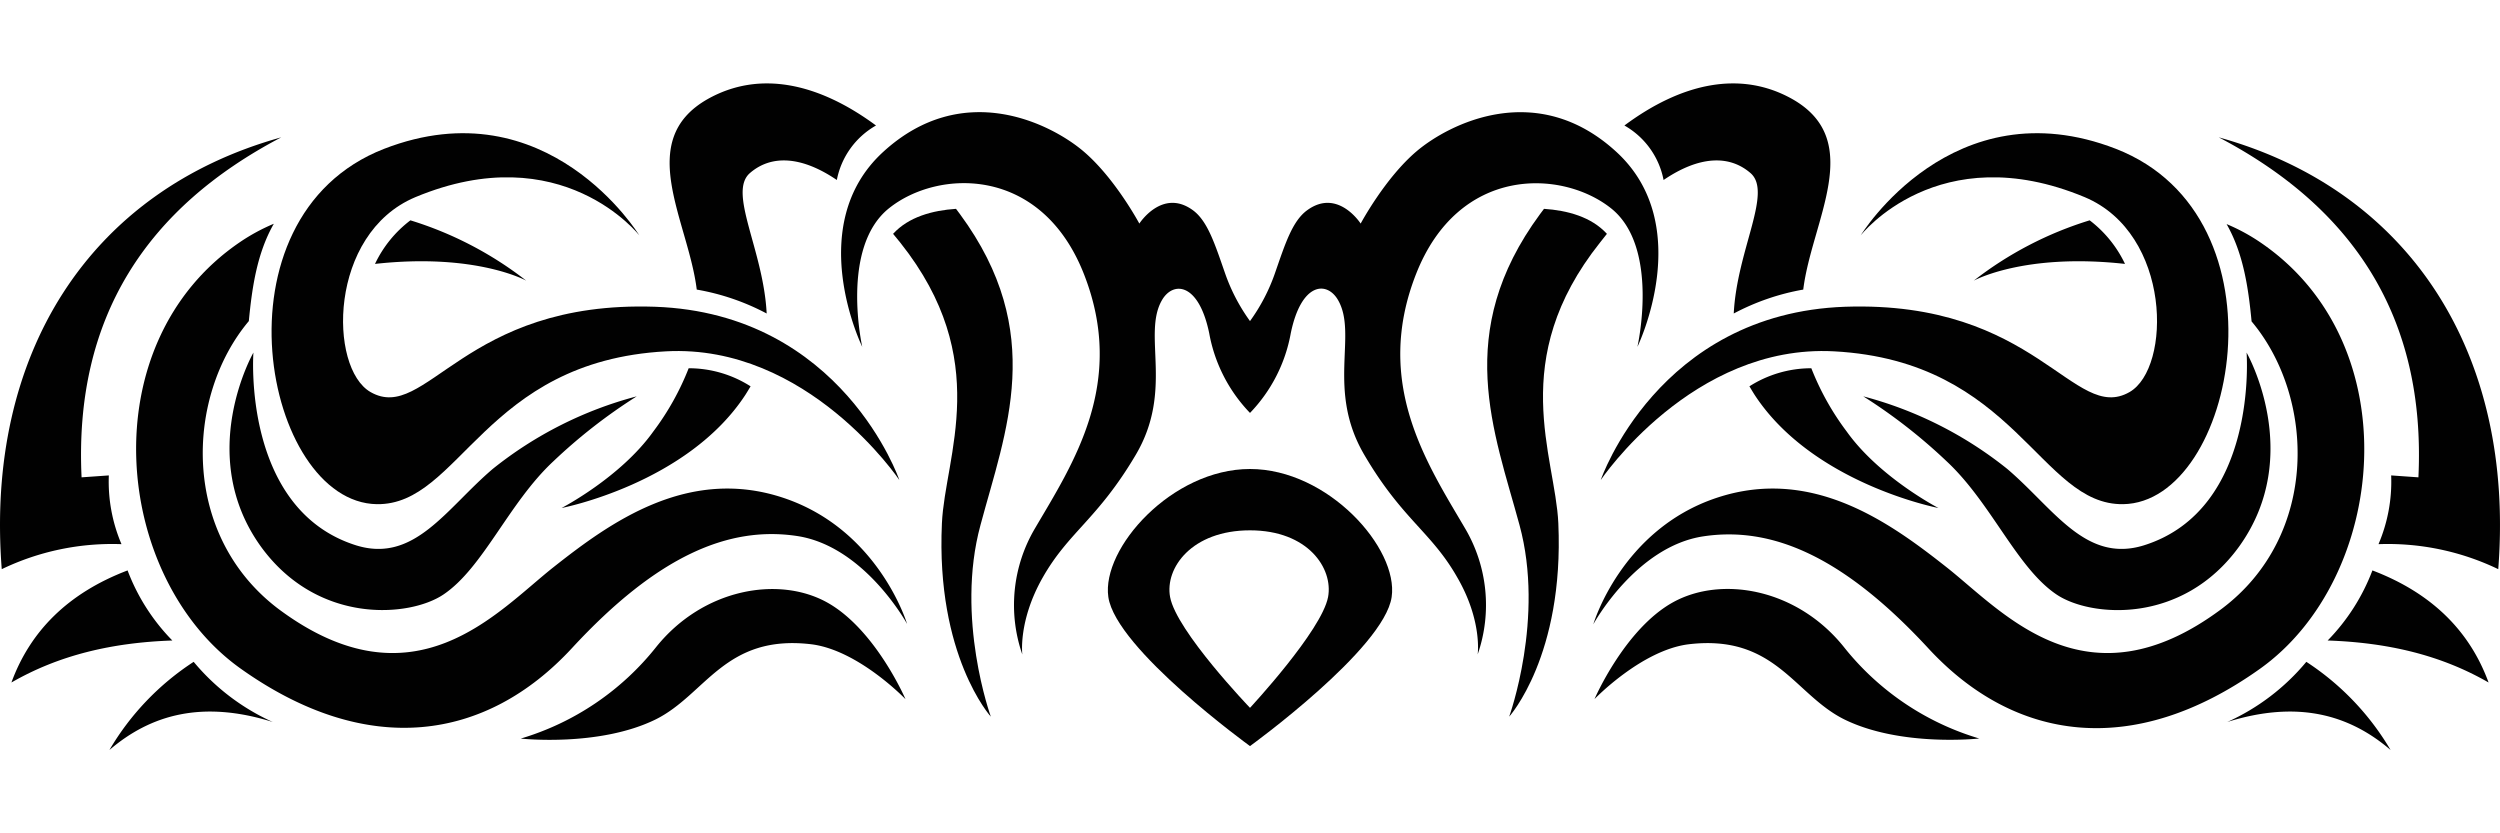 <svg id="Layer_1" data-name="Layer 1" xmlns="http://www.w3.org/2000/svg" viewBox="0 0 300 100"><defs><style>.cls-1{fill:#010101;}</style></defs><path class="cls-1" d="M150,49.55A18.49,18.49,0,0,0,154.89,40c1.26-6.14,4.34-6.3,5.67-4,2.39,4.12-1.42,10.77,3.15,18.57s8.06,9.24,11.18,14.75c3,5.19,2.43,9.21,2.43,9.21a18.09,18.09,0,0,0-1.52-15.14c-4.57-7.79-11-17.42-5.88-30.49S187.45,20.32,193.33,25s3.16,16.62,3.16,16.62,7.08-14.56-2.51-23.38-20.14-3.33-23.95-.12-6.75,8.71-6.75,8.71-2.74-4.29-6.42-1.6c-1.79,1.3-2.65,4.07-3.86,7.54a22.21,22.21,0,0,1-3,5.76,22.21,22.21,0,0,1-3-5.76c-1.21-3.47-2.08-6.24-3.85-7.54-3.68-2.69-6.43,1.6-6.43,1.6s-2.94-5.5-6.75-8.71-14.37-8.71-24,.12-2.5,23.38-2.5,23.38S100.79,29.72,106.67,25s18.29-5.16,23.41,7.91-1.31,22.7-5.88,30.49a18.09,18.09,0,0,0-1.52,15.14s-.52-4,2.43-9.21c3.12-5.51,6.6-7,11.18-14.75s.76-14.45,3.15-18.57c1.33-2.29,4.41-2.13,5.67,4A18.49,18.49,0,0,0,150,49.55Z"/><path class="cls-1" d="M33.75,16.48C10.66,22.9-1.79,42.58.21,68.3a30.56,30.56,0,0,1,14.37-3,19.1,19.1,0,0,1-1.52-8.25l-3.27.23C8.87,38,17.69,24.9,33.75,16.48Z"/><path class="cls-1" d="M1.37,81.9c2.26-6.17,6.8-10.73,13.94-13.45a24.23,24.23,0,0,0,5.37,8.41C13.48,77.11,7.12,78.59,1.37,81.9Z"/><path class="cls-1" d="M13.13,90A31.86,31.86,0,0,1,23.24,79.42a26.5,26.5,0,0,0,9.49,7.22C24.32,84,18.11,85.73,13.13,90Z"/><path class="cls-1" d="M63.15,33.68a43.35,43.35,0,0,0-13.9-7.24A14.17,14.17,0,0,0,45,31.67C57.11,30.32,63.15,33.68,63.15,33.68Z"/><path class="cls-1" d="M94,59.74c-11.47-3.82-20.84,3-27.59,8.33s-16.72,17.14-33,5C21.68,64.2,22.23,47.61,29.86,38.53c.39-4.1,1-8.18,3-11.68a23.09,23.09,0,0,0-4,2.16c-18.1,12.24-15.24,40.36,0,51.21s29.47,8.71,39.78-2.45,18.88-14.67,27-13.45,13.21,10.55,13.21,10.55S105.47,63.56,94,59.74Z"/><path class="cls-1" d="M76.72,28.25s-11-18-30.63-10.39C25,26.08,31.71,60.29,45.22,60.5c10,.15,12.86-17.16,34.7-18.34,17-.92,28,15.44,28,15.44s-6.83-20-29.33-20.79c-23-.78-27.44,14.06-34.12,10.24-5.05-2.89-5.08-19,5.37-23.39C67.43,16.33,76.72,28.25,76.72,28.25Z"/><path class="cls-1" d="M30.41,42.31s-7,12.25.87,23.24C38.1,75,49.15,74.07,53.2,71.35c4.79-3.21,7.84-11,13.21-16a64.59,64.59,0,0,1,10-7.79,46.59,46.59,0,0,0-17.28,8.71c-5.59,4.76-9.39,11.35-16.4,9.17C29,61.11,30.41,42.31,30.41,42.31Z"/><path class="cls-1" d="M82.64,44.19a32,32,0,0,1-4.25,7.6c-3.92,5.5-11,9.17-11,9.17s15.1-2.91,22.07-13.6c.22-.35.43-.7.61-1A13.78,13.78,0,0,0,82.64,44.19Z"/><path class="cls-1" d="M84.92,11.89c-8.82,5-2.32,14.62-1.31,22.86A28.08,28.08,0,0,1,92,37.62c-.38-7.63-4.7-14.55-2-16.86,2.51-2.17,6.11-2.09,10.42.84a9.62,9.62,0,0,1,4.7-6.54C98.27,10,91.18,8.37,84.92,11.89Z"/><path class="cls-1" d="M117.66,63c3-11.24,8-23.09-2.46-37.3l-.48-.64c-2.8.19-5.67.95-7.55,3l.86,1.05c11.19,14.08,5.36,25.62,5,33.68C112.29,78.69,118.9,86,118.9,86S114.61,74.18,117.66,63Z"/><path class="cls-1" d="M62.49,88.63a32.65,32.65,0,0,0,16.26-11c5.63-7,14.67-8.56,20.48-5.35s9.43,11.62,9.43,11.62S103,78,97.34,77.31c-10.35-1.22-12.63,6-18.62,9C71.93,89.67,62.49,88.63,62.49,88.63Z"/><path class="cls-1" d="M266.25,16.48c23.09,6.42,35.54,26.1,33.54,51.82a30.56,30.56,0,0,0-14.37-3,19.1,19.1,0,0,0,1.52-8.25l3.27.23C291.13,38,282.31,24.9,266.25,16.48Z"/><path class="cls-1" d="M298.63,81.9c-2.26-6.17-6.8-10.73-13.94-13.45a24.38,24.38,0,0,1-5.37,8.41C286.52,77.11,292.88,78.59,298.63,81.9Z"/><path class="cls-1" d="M286.87,90a32,32,0,0,0-10.11-10.58,26.5,26.5,0,0,1-9.49,7.22C275.68,84,281.89,85.73,286.87,90Z"/><path class="cls-1" d="M236.85,33.68a43.33,43.33,0,0,1,13.91-7.24A14.24,14.24,0,0,1,255,31.67C242.89,30.32,236.85,33.68,236.85,33.68Z"/><path class="cls-1" d="M206,59.74c11.47-3.82,20.83,3,27.59,8.33s16.72,17.14,33,5c11.78-8.83,11.23-25.42,3.6-34.5-.39-4.1-1-8.18-3-11.68a22.74,22.74,0,0,1,4,2.16c18.09,12.24,15.24,40.36,0,51.21s-29.47,8.71-39.78-2.45-18.88-14.67-27-13.45-13.21,10.55-13.21,10.55S194.53,63.56,206,59.74Z"/><path class="cls-1" d="M223.28,28.25s11-18,30.63-10.39c21.09,8.22,14.37,42.43.87,42.64-10,.15-12.87-17.16-34.69-18.34-17-.92-28,15.44-28,15.44s6.83-20,29.33-20.79c23-.78,27.44,14.06,34.12,10.24,5.05-2.89,5.08-19-5.37-23.39C232.57,16.33,223.28,28.25,223.28,28.25Z"/><path class="cls-1" d="M269.59,42.31s7,12.25-.87,23.24c-6.82,9.47-17.86,8.52-21.92,5.8-4.79-3.21-7.84-11-13.21-16a64.59,64.59,0,0,0-10-7.79,46.59,46.59,0,0,1,17.28,8.71c5.59,4.76,9.39,11.35,16.4,9.17C271.05,61.11,269.59,42.31,269.59,42.31Z"/><path class="cls-1" d="M217.36,44.19a32,32,0,0,0,4.25,7.6c3.92,5.5,11,9.17,11,9.17s-15.1-2.91-22.07-13.6c-.22-.35-.43-.7-.61-1A13.78,13.78,0,0,1,217.36,44.19Z"/><path class="cls-1" d="M215.08,11.89c8.82,5,2.32,14.62,1.31,22.86a28.08,28.08,0,0,0-8.34,2.87c.38-7.63,4.7-14.55,2-16.86-2.52-2.17-6.11-2.09-10.42.84a9.62,9.62,0,0,0-4.7-6.54C201.73,10,208.82,8.37,215.08,11.89Z"/><path class="cls-1" d="M182.34,63c-3.05-11.24-8-23.09,2.46-37.3l.48-.64c2.8.19,5.67.95,7.55,3L192,29.11c-11.2,14.08-5.36,25.62-5,33.68C187.71,78.69,181.1,86,181.1,86S185.39,74.18,182.34,63Z"/><path class="cls-1" d="M237.51,88.62a32.59,32.59,0,0,1-16.26-11c-5.63-7-14.67-8.56-20.48-5.35s-9.43,11.62-9.43,11.62S197,78,202.66,77.31c10.35-1.22,12.63,6,18.62,9C228.07,89.67,237.51,88.62,237.51,88.62Z"/><path class="cls-1" d="M150,56.28c-9.38,0-17.84,9.53-17,15.36.91,6.25,17,17.89,17,17.89s16.08-11.64,17-17.89C167.84,65.81,159.38,56.28,150,56.28Zm0,28.66s-8.83-9.2-9.59-13.3c-.64-3.5,2.62-8,9.59-8s10,4.57,9.37,8C158.6,75.7,150,84.94,150,84.94Z"/></svg>